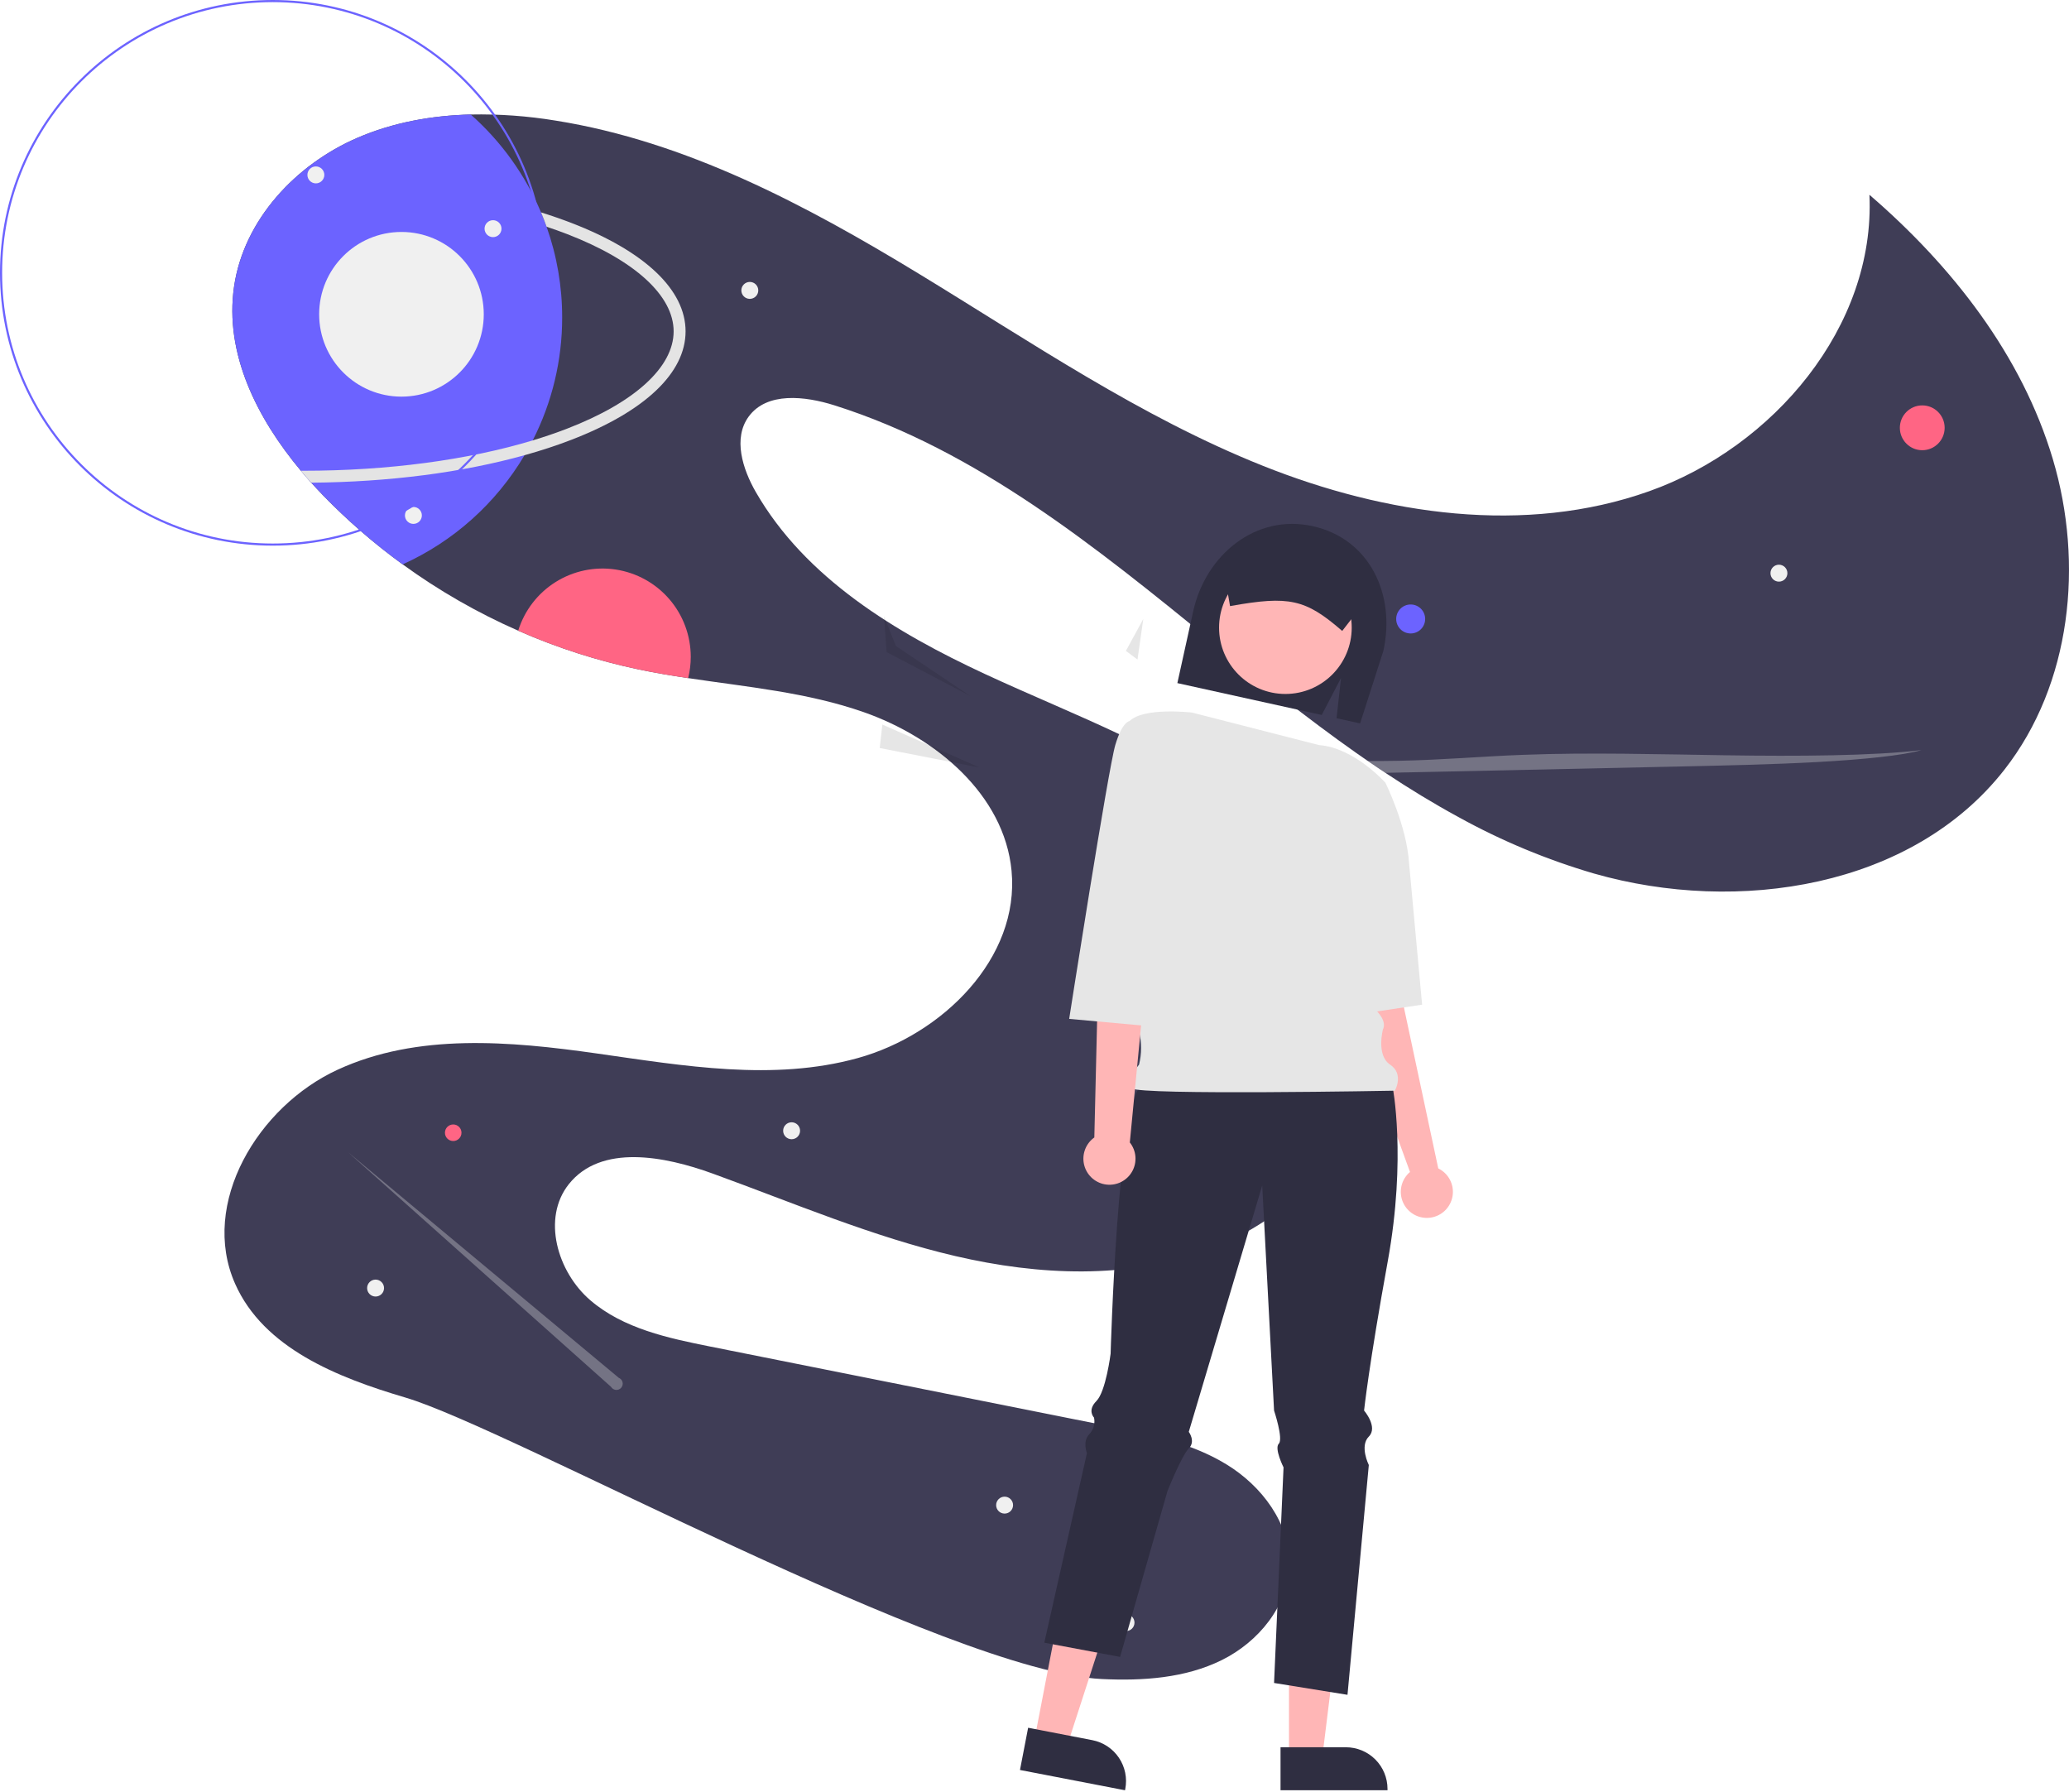 <svg width="977" height="846" viewBox="0 0 977 846" fill="none" xmlns="http://www.w3.org/2000/svg">
<g clip-path="url(#clip0_152:3)">
<path d="M946.518 363.382C902.96 419.099 820.769 431.858 752.763 412.452C730.511 405.947 709.044 397.008 688.751 385.797C676.964 379.394 665.459 372.371 654.189 364.887C651.416 363.053 648.643 361.192 645.899 359.293C644.028 358.014 642.164 356.72 640.306 355.41C617.032 339.031 594.671 321.064 572.685 303.2C517.8 258.605 461.412 212.638 393.979 191.361C380.086 186.98 362.114 184.93 353.523 196.702C346.069 206.922 350.619 221.392 356.926 232.355C380.322 272.962 422.789 298.602 465.294 318.318C507.799 338.034 552.823 354.009 589.773 382.836C626.723 411.662 654.932 457.479 647.374 503.728C640.86 543.583 608.328 575.964 570.504 590.077C532.68 604.18 490.495 602.215 451.176 593.057C411.857 583.89 374.531 567.897 336.585 554.114C313.706 545.793 283.797 540.039 268.616 559.078C255.795 575.165 263.164 600.541 278.777 613.93C294.39 627.319 315.521 631.803 335.682 635.828C398.284 648.332 460.886 660.834 523.487 673.333C542.69 677.159 562.345 681.164 579.076 691.356C595.808 701.539 609.306 719.328 608.827 738.912C608.347 758.215 594.219 775.27 576.905 783.817C559.601 792.354 539.617 793.67 520.338 792.749C448.093 789.289 240.972 674.48 191.295 659.803C159.374 650.382 124.473 636.542 111.012 606.098C94.253 568.198 121.832 522.344 159.477 505.035C197.113 487.716 240.746 491.552 281.766 497.381C322.786 503.211 365.16 510.629 405.09 499.553C445.019 488.478 481.602 452.373 477.664 411.117C474.233 375.22 441.908 348.17 407.89 336.248C381.261 326.912 352.931 324.373 324.958 320.17C317.193 319.014 309.458 317.716 301.797 316.118C282.178 312.007 263.04 305.862 244.694 297.784C225.442 289.325 207.152 278.826 190.139 266.466C176.569 256.622 163.887 245.607 152.24 233.549C150.463 231.706 148.705 229.822 146.966 227.898C145.312 226.055 143.676 224.175 142.079 222.257C121.286 197.407 105.927 166.803 110.533 135.269C115.129 103.819 139.635 77.634 168.811 65.054C185.674 57.786 203.862 54.533 222.276 54.063C235.74 53.793 249.201 54.763 262.487 56.958C323.971 66.793 380.312 96.673 433.523 129.026C486.725 161.378 538.574 196.89 596.409 219.953C654.245 243.026 720.081 252.795 778.753 231.932C837.425 211.078 885.626 154.176 882.76 91.963C921.674 125.481 954.742 167.612 969.387 216.841C984.032 266.071 978.147 322.916 946.518 363.382Z" fill="#3F3D56"/>
<path d="M666.134 299.086C669.912 299.086 672.975 296.023 672.975 292.244C672.975 288.465 669.912 285.401 666.134 285.401C662.356 285.401 659.293 288.465 659.293 292.244C659.293 296.023 662.356 299.086 666.134 299.086Z" fill="#6C63FF"/>
<path d="M907.704 212.563C913.546 212.563 918.281 207.826 918.281 201.983C918.281 196.141 913.546 191.404 907.704 191.404C901.863 191.404 897.128 196.141 897.128 201.983C897.128 207.826 901.863 212.563 907.704 212.563Z" fill="#FF6584"/>
<path d="M214.012 538.727C216.17 538.727 217.92 536.977 217.92 534.818C217.92 532.659 216.17 530.909 214.012 530.909C211.853 530.909 210.104 532.659 210.104 534.818C210.104 536.977 211.853 538.727 214.012 538.727Z" fill="#FF6584"/>
<path d="M326.18 310.11C326.182 313.501 325.772 316.879 324.958 320.17C317.193 319.014 309.458 317.716 301.797 316.118C282.178 312.006 263.04 305.862 244.694 297.784C247.644 288.256 253.912 280.102 262.36 274.802C270.808 269.502 280.876 267.408 290.736 268.899C300.596 270.391 309.594 275.369 316.097 282.93C322.601 290.492 326.178 300.135 326.18 310.11Z" fill="#FF6584"/>
<path d="M840.027 274.617C842.234 274.617 844.024 272.827 844.024 270.619C844.024 268.411 842.234 266.621 840.027 266.621C837.82 266.621 836.03 268.411 836.03 270.619C836.03 272.827 837.82 274.617 840.027 274.617Z" fill="#F0F0F0"/>
<path d="M474.381 714.635C476.589 714.635 478.378 712.845 478.378 710.638C478.378 708.43 476.589 706.64 474.381 706.64C472.174 706.64 470.385 708.43 470.385 710.638C470.385 712.845 472.174 714.635 474.381 714.635Z" fill="#F0F0F0"/>
<path d="M531.719 770.108C533.927 770.108 535.716 768.318 535.716 766.11C535.716 763.902 533.927 762.112 531.719 762.112C529.512 762.112 527.723 763.902 527.723 766.11C527.723 768.318 529.512 770.108 531.719 770.108Z" fill="#F0F0F0"/>
<path d="M177.353 612.152C179.561 612.152 181.35 610.362 181.35 608.155C181.35 605.947 179.561 604.157 177.353 604.157C175.146 604.157 173.357 605.947 173.357 608.155C173.357 610.362 175.146 612.152 177.353 612.152Z" fill="#F0F0F0"/>
<path d="M373.806 537.876C376.013 537.876 377.802 536.086 377.802 533.878C377.802 531.67 376.013 529.88 373.806 529.88C371.598 529.88 369.809 531.67 369.809 533.878C369.809 536.086 371.598 537.876 373.806 537.876Z" fill="#F0F0F0"/>
<path d="M354.066 141.107C356.274 141.107 358.063 139.317 358.063 137.109C358.063 134.901 356.274 133.111 354.066 133.111C351.859 133.111 350.07 134.901 350.07 137.109C350.07 139.317 351.859 141.107 354.066 141.107Z" fill="#F0F0F0"/>
<path d="M595.637 454.197C597.844 454.197 599.633 452.407 599.633 450.199C599.633 447.991 597.844 446.201 595.637 446.201C593.429 446.201 591.64 447.991 591.64 450.199C591.64 452.407 593.429 454.197 595.637 454.197Z" fill="#F0F0F0"/>
<path d="M625.715 523.772C627.923 523.772 629.712 521.983 629.712 519.775C629.712 517.567 627.923 515.777 625.715 515.777C623.508 515.777 621.719 517.567 621.719 519.775C621.719 521.983 623.508 523.772 625.715 523.772Z" fill="#F0F0F0"/>
<path d="M265.458 149.87C265.487 170.055 260.719 189.958 251.547 207.937C250.334 210.307 249.049 212.635 247.693 214.923C234.26 237.613 214.164 255.61 190.139 266.465C176.569 256.621 163.887 245.607 152.24 233.549C150.463 231.706 148.705 229.822 146.966 227.898C145.312 226.055 143.676 224.175 142.078 222.257C121.286 197.407 105.927 166.803 110.533 135.268C115.129 103.818 139.635 77.633 168.811 65.053C185.674 57.785 203.862 54.532 222.276 54.062C236.674 66.781 248.024 82.578 255.485 100.283C256.425 102.511 257.29 104.768 258.107 107.053C262.986 120.8 265.472 135.282 265.458 149.87Z" fill="#6C63FF"/>
<path d="M323.735 156.451C323.735 176.036 304.617 194.201 269.895 207.618C262.948 210.307 255.513 212.742 247.693 214.923C218.422 223.084 183.587 227.606 146.966 227.898C145.312 226.055 143.676 224.175 142.078 222.257C142.473 222.266 142.868 222.266 143.263 222.266C183.033 222.266 220.763 217.226 251.547 207.937C257.233 206.217 262.685 204.355 267.864 202.352C299.785 190.026 318.096 173.29 318.096 156.451C318.096 139.612 299.785 122.886 267.864 110.55C264.706 109.328 261.454 108.162 258.107 107.053C257.29 104.768 256.425 102.511 255.485 100.283C260.485 101.844 265.289 103.511 269.895 105.285C304.617 118.702 323.735 136.876 323.735 156.451Z" fill="#E4E4E4"/>
<path d="M149.154 86.574C151.362 86.574 153.151 84.784 153.151 82.576C153.151 80.369 151.362 78.579 149.154 78.579C146.947 78.579 145.158 80.369 145.158 82.576C145.158 84.784 146.947 86.574 149.154 86.574Z" fill="#F0F0F0"/>
<path d="M232.811 111.96C235.018 111.96 236.808 110.17 236.808 107.962C236.808 105.754 235.018 103.964 232.811 103.964C230.604 103.964 228.814 105.754 228.814 107.962C228.814 110.17 230.604 111.96 232.811 111.96Z" fill="#F0F0F0"/>
<path d="M189.573 187.268C211.038 187.268 228.439 169.862 228.439 148.391C228.439 126.921 211.038 109.515 189.573 109.515C168.108 109.515 150.707 126.921 150.707 148.391C150.707 169.862 168.108 187.268 189.573 187.268Z" fill="#F0F0F0"/>
<path opacity="0.3" d="M907.33 354.149C898.607 356.726 879.376 358.625 858.227 359.791C837.087 360.947 813.898 361.455 791 361.944C750.921 362.809 710.844 363.677 670.77 364.548C665.262 364.67 659.735 364.783 654.189 364.887C651.416 363.053 648.643 361.192 645.899 359.292C650.815 359.321 655.731 359.292 660.609 359.198C681.448 358.785 699.091 357.158 719.187 356.387C750.112 355.193 783.5 356.133 815.731 356.613C847.962 357.102 884.686 356.923 907.33 354.149Z" fill="#F0F0F0"/>
<path opacity="0.3" d="M292.191 650.533L164.431 544.072L288.548 654.797C288.788 655.202 289.122 655.544 289.521 655.794C289.919 656.045 290.372 656.196 290.841 656.237C291.31 656.277 291.782 656.205 292.218 656.026C292.654 655.848 293.04 655.568 293.346 655.21C293.652 654.852 293.868 654.426 293.977 653.967C294.085 653.509 294.083 653.032 293.97 652.574C293.857 652.117 293.637 651.694 293.328 651.339C293.018 650.983 292.629 650.707 292.191 650.533H292.191Z" fill="#F0F0F0"/>
<path d="M195.213 247.35C197.42 247.35 199.209 245.561 199.209 243.353C199.209 241.145 197.42 239.355 195.213 239.355C193.005 239.355 191.216 241.145 191.216 243.353C191.216 245.561 193.005 247.35 195.213 247.35Z" fill="#F0F0F0"/>
<path opacity="0.1" d="M531.662 307.306L537.135 311.412L539.871 292.252L531.662 307.306Z" fill="black"/>
<path opacity="0.1" d="M417.425 290.93L418.676 307.881L458.371 328.722L423.065 305.034L417.425 290.93Z" fill="black"/>
<path opacity="0.1" d="M416.671 342.09L462.543 362.386L415.396 353.17L416.671 342.09Z" fill="black"/>
</g>
<path d="M636.298 415.414L655.313 413.177L662.024 471.341L679.16 551.662C681.543 552.823 683.487 554.722 684.703 557.078C685.92 559.433 686.343 562.119 685.909 564.734C685.476 567.349 684.21 569.754 682.299 571.592C680.388 573.429 677.935 574.601 675.305 574.931C672.675 575.262 670.008 574.734 667.702 573.427C665.396 572.119 663.574 570.102 662.507 567.675C661.44 565.249 661.186 562.542 661.781 559.959C662.376 557.376 663.79 555.054 665.812 553.34L648.602 506.016L636.298 415.414Z" fill="#FFB6B6"/>
<path d="M608.674 830.075H624.34L631.794 769.645H608.672L608.674 830.075Z" fill="#FFB6B6"/>
<path d="M604.679 845.258H655.195V844.62C655.194 839.405 653.123 834.404 649.436 830.717C645.749 827.03 640.748 824.958 635.534 824.958H604.679V845.258Z" fill="#2F2E41"/>
<path d="M488.441 821.53L503.824 824.5L522.602 766.582L499.895 762.198L488.441 821.53Z" fill="#FFB6B6"/>
<path d="M481.643 835.684L531.243 845.262L531.364 844.634C532.352 839.514 531.266 834.211 528.345 829.891C525.424 825.572 520.907 822.589 515.787 821.6L485.493 815.75L481.643 835.684Z" fill="#2F2E41"/>
<path d="M633.24 320.099L624.137 337.564L555.96 322.527L563.429 288.666C569.341 261.863 593.039 242.507 619.842 248.418C646.644 254.33 659.15 280.526 653.238 307.329L642.252 341.556L631.136 339.104L633.24 320.099Z" fill="#2F2E41"/>
<path d="M657.55 512.729C657.55 512.729 664.262 546.285 655.313 595.501C646.365 644.717 644.128 665.97 644.128 665.97C644.128 665.97 650.839 673.799 646.365 678.274C641.891 682.748 646.365 691.696 646.365 691.696L636.298 800.195L601.623 794.603L606.097 692.815C606.097 692.815 601.623 683.866 603.86 681.629C606.097 679.392 601.623 665.97 601.623 665.97L596.03 559.708L561.355 676.037C561.355 676.037 564.711 680.511 561.355 683.866C558 687.222 551.288 704 551.288 704L528.917 782.299L493.124 775.587L513.258 686.104C513.258 686.104 511.021 680.511 514.376 677.155C515.355 676.129 516.07 674.88 516.46 673.516C516.849 672.152 516.902 670.714 516.613 669.325C516.613 669.325 513.258 665.97 517.732 661.495C522.206 657.021 524.443 639.124 524.443 639.124C524.443 639.124 527.799 519.44 538.984 512.729C550.17 506.017 657.55 512.729 657.55 512.729Z" fill="#2F2E41"/>
<path d="M606.973 327.651C624.27 327.651 638.292 313.629 638.292 296.332C638.292 279.035 624.27 265.013 606.973 265.013C589.676 265.013 575.654 279.035 575.654 296.332C575.654 313.629 589.676 327.651 606.973 327.651Z" fill="#FFB6B6"/>
<path d="M562.835 336.423C562.835 336.423 540.102 333.76 533.39 340.471L540.102 475.815C540.102 475.815 535.627 479.171 537.865 487.001C539.163 492.14 539.163 497.521 537.865 502.661C537.865 502.661 531.153 510.49 534.509 513.846C537.865 517.202 658.668 514.965 658.668 514.965C658.668 514.965 663.142 507.135 656.431 502.661C649.719 498.186 653.075 485.882 653.075 485.882C653.075 485.882 655.312 482.527 649.719 476.934C644.127 471.341 639.652 425.481 639.652 425.481L654.194 369.553C654.194 369.553 639.556 353.031 622.826 351.785L562.835 336.423Z" fill="#E6E6E6"/>
<path d="M636.863 370.322L654.192 369.552C654.192 369.552 664.259 389.686 665.378 407.583L671.538 474.347L631.821 480.289L636.863 370.322Z" fill="#E6E6E6"/>
<path d="M633.806 297.886L645.439 282.917C646.125 279.766 645.535 276.471 643.799 273.753C642.064 271.035 639.322 269.114 636.175 268.411L592.225 258.717C589.073 258.031 585.778 258.62 583.06 260.356C580.342 262.091 578.421 264.833 577.717 267.98L577.693 268.092L580.84 286.167L581.393 286.068C608.669 281.205 616.438 282.916 633.359 297.507L633.806 297.886Z" fill="#2F2E41"/>
<path d="M516.752 537.046L518.849 448.971L521.086 386.333L547.931 389.688L533.514 539.4C535.031 541.304 535.948 543.614 536.151 546.039C536.355 548.464 535.834 550.895 534.656 553.024C533.477 555.153 531.694 556.885 529.531 558.001C527.369 559.117 524.924 559.566 522.506 559.292C520.088 559.018 517.805 558.034 515.947 556.462C514.088 554.891 512.738 552.804 512.065 550.466C511.393 548.127 511.429 545.641 512.17 543.323C512.91 541.005 514.321 538.958 516.224 537.442C516.397 537.305 516.572 537.173 516.752 537.045V537.046Z" fill="#FFB6B6"/>
<path d="M552.973 342.358L533.39 340.47C533.39 340.47 530.035 340.47 526.679 351.656C523.324 362.841 504.876 481.058 504.876 481.058L545.696 484.763L552.973 342.358Z" fill="#E6E6E6"/>
<circle cx="128.811" cy="128.811" r="128.311" stroke="#6C63FF"/>
<defs>
<clipPath id="clip0_152:3">
<rect width="871" height="739" fill="white" transform="translate(106 54)"/>
</clipPath>
</defs>
</svg>

